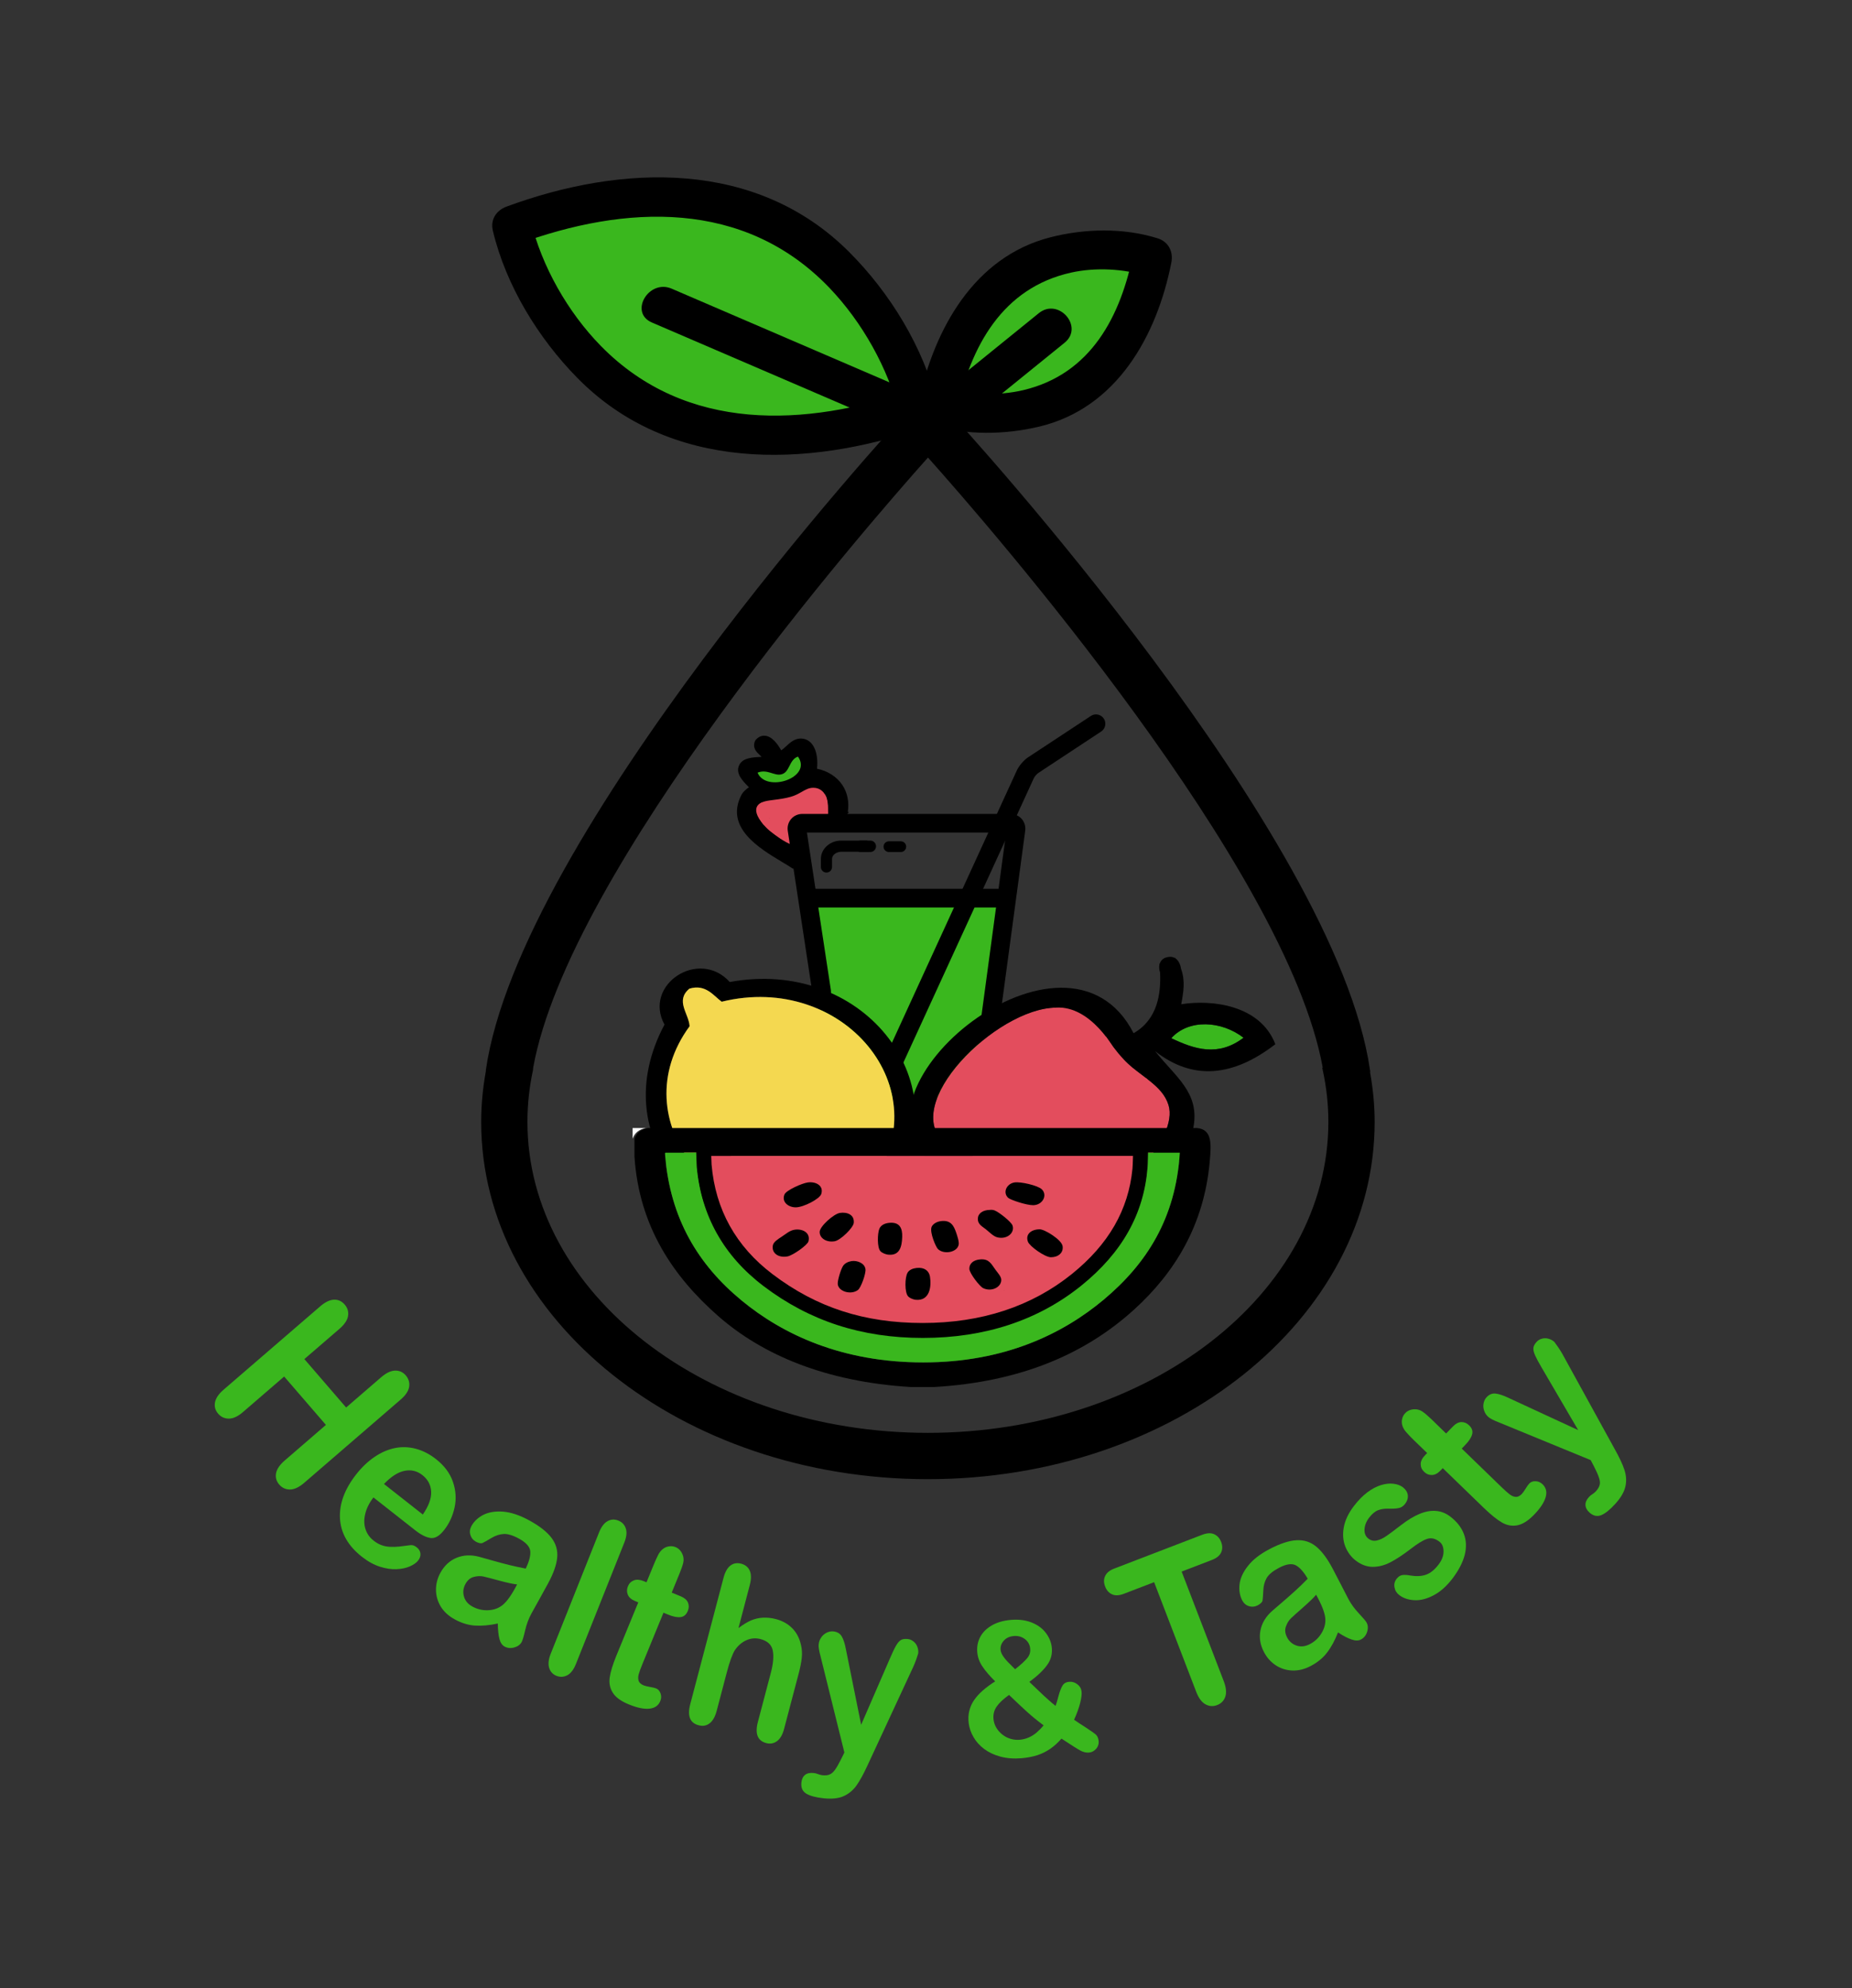 <svg version="1.1" 
			id="Layer_1" 
			xmlns="http://www.w3.org/2000/svg" 
			xmlns:xlink="http://www.w3.org/1999/xlink" 
			x="0px" 
			y="0px"
			width="172.118px" 
			height="184.746px" 
			viewBox="0 0 172.118 184.746" 
			enable-background="new 0 0 172.118 184.746"
			xml:space="preserve">
	<rect x="0" y="0" width="172.118" height="184.746" fill="#333333" stroke="none"/>
	<path fill="#3AB71E" d="M31.547,123.471l-3.261,2.809l3.882,4.5l3.255-2.811c0.464-0.399,0.898-0.608,1.294-0.618
									c0.395-0.011,0.728,0.137,0.995,0.445c0.267,0.315,0.372,0.669,0.311,1.063c-0.061,0.391-0.328,0.792-0.801,1.196
									l-8.956,7.728c-0.475,0.406-0.908,0.61-1.31,0.616c-0.403,0-0.735-0.149-1.003-0.458c-0.271-0.315-0.371-0.668-0.297-1.055
									c0.074-0.392,0.347-0.787,0.81-1.188l3.824-3.301l-3.881-4.496l-3.824,3.298c-0.468,0.406-0.906,0.61-1.308,0.613
									c-0.399,0.004-0.735-0.149-1.002-0.457c-0.271-0.313-0.368-0.666-0.293-1.055c0.075-0.39,0.341-0.788,0.81-1.186
									l8.958-7.727c0.464-0.401,0.893-0.61,1.287-0.627c0.39-0.016,0.723,0.137,0.998,0.455c0.272,0.315,0.373,0.668,0.311,1.063
									C32.283,122.663,32.016,123.064,31.547,123.471z"/>
							
	<path fill="#3AB71E" d="M38.597,142.194l-3.89-3.057c-0.39,0.502-0.643,1.015-0.766,1.532
									c-0.123,0.523-0.115,0.995,0.03,1.421c0.14,0.425,0.39,0.776,0.745,1.053c0.236,0.188,0.476,0.33,0.726,0.421
									c0.245,0.093,0.512,0.146,0.797,0.159c0.289,0.016,0.571,0.007,0.844-0.02c0.276-0.028,0.635-0.075,1.085-0.136
									c0.18-0.018,0.363,0.047,0.551,0.197c0.207,0.159,0.325,0.35,0.351,0.575c0.031,0.224-0.043,0.445-0.219,0.671
									c-0.157,0.198-0.412,0.377-0.761,0.532c-0.351,0.153-0.762,0.241-1.239,0.261c-0.477,0.022-0.993-0.055-1.549-0.233
									c-0.555-0.177-1.115-0.485-1.67-0.923c-1.278-1.006-1.957-2.19-2.036-3.551c-0.075-1.365,0.433-2.736,1.514-4.112
									c0.512-0.653,1.072-1.185,1.686-1.604c0.611-0.419,1.242-0.691,1.888-0.828c0.649-0.132,1.3-0.113,1.957,0.061
									c0.656,0.173,1.287,0.498,1.882,0.966c0.778,0.612,1.303,1.317,1.574,2.119c0.273,0.799,0.32,1.594,0.146,2.386
									c-0.176,0.793-0.499,1.488-0.968,2.081c-0.431,0.555-0.856,0.799-1.271,0.738C39.585,142.84,39.118,142.605,38.597,142.194z
									 M35.687,137.887l3.609,2.837c0.539-0.787,0.802-1.493,0.774-2.116c-0.026-0.626-0.297-1.141-0.818-1.551
									c-0.495-0.386-1.05-0.519-1.668-0.39C36.972,136.793,36.339,137.202,35.687,137.887z"/>
							
								<path fill="#3AB71E" d="M46.264,150.852c-0.787,0.169-1.496,0.231-2.123,0.191c-0.626-0.042-1.256-0.234-1.877-0.577
									c-0.57-0.308-1.002-0.705-1.3-1.186c-0.292-0.485-0.441-1.005-0.446-1.559c0-0.554,0.135-1.077,0.406-1.576
									c0.369-0.671,0.871-1.14,1.513-1.402c0.645-0.263,1.345-0.294,2.107-0.088c0.161,0.042,0.556,0.149,1.181,0.331
									c0.631,0.179,1.169,0.322,1.627,0.435c0.456,0.11,0.959,0.221,1.505,0.326c0.324-0.663,0.464-1.206,0.424-1.618
									c-0.042-0.419-0.393-0.805-1.049-1.164c-0.565-0.31-1.038-0.452-1.418-0.433s-0.766,0.146-1.16,0.382
									c-0.394,0.238-0.661,0.39-0.805,0.451c-0.145,0.065-0.354,0.027-0.633-0.123c-0.251-0.141-0.417-0.345-0.5-0.623
									c-0.087-0.273-0.053-0.549,0.096-0.826c0.236-0.431,0.604-0.777,1.099-1.035c0.503-0.252,1.115-0.357,1.846-0.302
									c0.727,0.059,1.527,0.324,2.403,0.799c0.98,0.533,1.675,1.078,2.096,1.637c0.419,0.56,0.595,1.177,0.525,1.855
									s-0.355,1.472-0.848,2.382c-0.316,0.579-0.583,1.065-0.806,1.464c-0.219,0.402-0.467,0.846-0.74,1.332
									c-0.252,0.463-0.447,0.98-0.582,1.558c-0.131,0.577-0.241,0.934-0.32,1.082c-0.136,0.251-0.367,0.421-0.696,0.511
									c-0.328,0.091-0.625,0.062-0.896-0.084c-0.229-0.126-0.39-0.368-0.482-0.723C46.321,151.912,46.273,151.437,46.264,150.852z
									 M48.058,147.221c-0.399-0.044-0.95-0.165-1.649-0.355c-0.705-0.191-1.191-0.319-1.467-0.38
									c-0.28-0.062-0.581-0.051-0.905,0.034c-0.328,0.08-0.587,0.304-0.783,0.661c-0.202,0.374-0.249,0.758-0.137,1.159
									c0.114,0.398,0.377,0.712,0.789,0.936c0.441,0.239,0.905,0.352,1.392,0.342c0.485-0.01,0.911-0.136,1.264-0.376
									c0.402-0.26,0.84-0.821,1.304-1.668L48.058,147.221z"/>
							
								<path fill="#3AB71E" d="M51.178,153.668l4.49-11.269c0.205-0.52,0.467-0.87,0.783-1.051
									c0.315-0.185,0.652-0.205,1.006-0.065c0.36,0.142,0.591,0.39,0.705,0.74c0.115,0.351,0.067,0.786-0.144,1.315l-4.49,11.265
									c-0.21,0.527-0.476,0.877-0.801,1.053c-0.329,0.174-0.666,0.192-1.015,0.054c-0.346-0.141-0.569-0.387-0.678-0.745
									C50.929,154.604,50.977,154.175,51.178,153.668z"/>
							
								<path fill="#3AB71E" d="M59.825,146.912l0.26,0.107l0.638-1.554c0.171-0.417,0.315-0.74,0.433-0.967
									c0.114-0.229,0.253-0.412,0.417-0.544c0.165-0.14,0.353-0.23,0.573-0.268c0.214-0.041,0.428-0.018,0.643,0.068
									c0.297,0.124,0.516,0.359,0.652,0.702c0.093,0.231,0.113,0.472,0.062,0.728c-0.057,0.252-0.175,0.599-0.355,1.035
									l-0.721,1.76l0.858,0.352c0.328,0.14,0.546,0.326,0.652,0.574c0.101,0.246,0.101,0.502-0.014,0.775
									c-0.143,0.348-0.368,0.538-0.674,0.575c-0.306,0.036-0.69-0.038-1.151-0.229l-0.437-0.179l-1.951,4.755
									c-0.166,0.404-0.286,0.722-0.346,0.95c-0.067,0.23-0.07,0.433-0.013,0.615c0.056,0.183,0.209,0.322,0.464,0.43
									c0.134,0.051,0.332,0.103,0.59,0.146c0.254,0.042,0.446,0.09,0.582,0.142c0.188,0.08,0.32,0.234,0.403,0.464
									c0.083,0.23,0.075,0.468-0.027,0.71c-0.17,0.416-0.507,0.654-1.011,0.705c-0.498,0.053-1.138-0.081-1.908-0.396
									c-0.735-0.299-1.233-0.662-1.498-1.094c-0.266-0.422-0.358-0.899-0.279-1.428c0.079-0.529,0.284-1.193,0.613-1.999
									l2.039-4.961l-0.311-0.13c-0.337-0.137-0.556-0.331-0.661-0.581c-0.106-0.25-0.1-0.51,0.008-0.779
									c0.114-0.276,0.298-0.457,0.558-0.555C59.165,146.742,59.472,146.769,59.825,146.912z"/>
							
								<path fill="#3AB71E" d="M69.686,147.261l-1.054,4.012c0.411-0.313,0.8-0.548,1.154-0.705c0.36-0.152,0.731-0.24,1.121-0.259
									c0.389-0.02,0.787,0.022,1.202,0.13c0.618,0.162,1.135,0.454,1.537,0.869c0.407,0.419,0.669,0.942,0.801,1.568
									c0.087,0.374,0.11,0.761,0.065,1.178c-0.048,0.417-0.138,0.884-0.275,1.405l-1.365,5.179
									c-0.141,0.545-0.363,0.921-0.657,1.142c-0.296,0.217-0.635,0.28-1,0.182c-0.806-0.212-1.068-0.87-0.78-1.963l1.204-4.567
									c0.228-0.864,0.286-1.562,0.175-2.088c-0.109-0.526-0.49-0.877-1.142-1.048c-0.438-0.113-0.867-0.081-1.288,0.101
									c-0.424,0.182-0.783,0.49-1.081,0.92c-0.237,0.369-0.49,1.067-0.761,2.095l-0.942,3.577
									c-0.145,0.532-0.358,0.912-0.652,1.136c-0.293,0.224-0.63,0.286-1.019,0.179c-0.805-0.208-1.068-0.867-0.78-1.96
									l3.09-11.728c0.144-0.549,0.358-0.931,0.642-1.149c0.285-0.217,0.618-0.276,1-0.176c0.388,0.105,0.656,0.321,0.801,0.657
									C69.825,146.281,69.825,146.72,69.686,147.261z"/>
							
								<path fill="#3AB71E" d="M78.176,163.437l0.298-0.601l-2.214-8.934c-0.141-0.515-0.202-0.889-0.175-1.11
									c0.021-0.239,0.101-0.453,0.233-0.646c0.13-0.192,0.3-0.339,0.506-0.442c0.208-0.103,0.417-0.141,0.622-0.122
									c0.364,0.04,0.621,0.194,0.784,0.467c0.157,0.273,0.284,0.654,0.376,1.147l1.426,7.063l2.675-6.162
									c0.216-0.5,0.397-0.89,0.554-1.167c0.163-0.282,0.32-0.463,0.473-0.549c0.154-0.088,0.364-0.115,0.627-0.089
									c0.19,0.016,0.366,0.094,0.533,0.223c0.162,0.127,0.286,0.292,0.359,0.496c0.08,0.202,0.103,0.404,0.083,0.615
									c-0.04,0.126-0.095,0.305-0.175,0.539c-0.083,0.23-0.175,0.467-0.281,0.701l-4.253,9.16
									c-0.373,0.809-0.713,1.431-1.033,1.882c-0.32,0.445-0.718,0.773-1.19,0.984c-0.469,0.211-1.087,0.276-1.843,0.199
									c-0.735-0.077-1.278-0.219-1.632-0.435c-0.351-0.213-0.499-0.559-0.451-1.025c0.034-0.319,0.145-0.555,0.337-0.713
									c0.192-0.154,0.464-0.216,0.805-0.176c0.136,0.011,0.267,0.045,0.394,0.097c0.154,0.059,0.289,0.093,0.408,0.108
									c0.288,0.029,0.521,0.005,0.695-0.075c0.175-0.076,0.342-0.228,0.499-0.449C77.773,164.202,77.962,163.873,78.176,163.437z"
									/>
							
								<path fill="#3AB71E" d="M90.837,153.643c-0.07-0.525,0.006-1.012,0.222-1.467c0.219-0.451,0.577-0.828,1.075-1.125
									c0.498-0.298,1.109-0.478,1.83-0.538c0.71-0.062,1.35,0.023,1.902,0.24c0.563,0.224,0.994,0.537,1.309,0.942
									c0.315,0.407,0.502,0.84,0.565,1.301c0.084,0.63-0.053,1.201-0.413,1.697c-0.356,0.503-0.916,1.033-1.662,1.581
									c0.329,0.31,0.631,0.598,0.916,0.874c0.279,0.271,0.551,0.526,0.815,0.756c0.256,0.236,0.494,0.435,0.705,0.6
									c0.065-0.165,0.157-0.469,0.274-0.917c0.121-0.453,0.251-0.778,0.38-0.98c0.127-0.206,0.338-0.32,0.621-0.343
									c0.265-0.022,0.512,0.053,0.74,0.224c0.231,0.169,0.365,0.394,0.399,0.666c0.033,0.244-0.01,0.604-0.124,1.068
									c-0.119,0.467-0.305,0.99-0.569,1.571c0.235,0.166,0.604,0.41,1.113,0.735c0.501,0.326,0.813,0.551,0.94,0.673
									c0.12,0.125,0.192,0.298,0.223,0.517c0.04,0.292-0.035,0.548-0.22,0.768c-0.185,0.212-0.411,0.335-0.669,0.354
									c-0.266,0.024-0.532-0.04-0.804-0.185c-0.277-0.149-0.858-0.52-1.755-1.11c-0.326,0.377-0.67,0.688-1.034,0.941
									c-0.364,0.252-0.765,0.453-1.197,0.597c-0.439,0.141-0.934,0.237-1.488,0.285c-0.711,0.06-1.363,0.007-1.948-0.148
									c-0.596-0.16-1.098-0.399-1.519-0.714c-0.421-0.32-0.75-0.682-0.982-1.092c-0.243-0.407-0.389-0.836-0.449-1.274
									c-0.056-0.422-0.039-0.812,0.052-1.175c0.088-0.363,0.236-0.701,0.447-1c0.209-0.306,0.477-0.602,0.8-0.886
									c0.331-0.286,0.708-0.572,1.156-0.853c-0.5-0.494-0.88-0.938-1.149-1.334C91.059,154.499,90.893,154.078,90.837,153.643z
									 M94.339,155.099c0.529-0.412,0.903-0.761,1.126-1.031c0.229-0.271,0.318-0.582,0.27-0.938
									c-0.043-0.348-0.211-0.63-0.5-0.844c-0.292-0.214-0.631-0.308-1.019-0.273c-0.393,0.033-0.705,0.179-0.938,0.443
									c-0.23,0.265-0.327,0.56-0.282,0.885c0.023,0.168,0.101,0.348,0.221,0.532c0.122,0.185,0.275,0.37,0.447,0.549
									C93.834,154.6,94.063,154.827,94.339,155.099z M93.778,157.486c-0.536,0.379-0.925,0.748-1.166,1.101
									c-0.24,0.358-0.332,0.763-0.271,1.218c0.037,0.265,0.119,0.502,0.255,0.73c0.135,0.229,0.317,0.437,0.545,0.622
									c0.23,0.185,0.482,0.32,0.77,0.404c0.273,0.084,0.562,0.114,0.853,0.092c0.293-0.026,0.569-0.096,0.83-0.207
									c0.259-0.114,0.499-0.261,0.722-0.445c0.223-0.19,0.449-0.417,0.674-0.687c-0.563-0.42-1.081-0.838-1.542-1.259
									C94.985,158.639,94.43,158.113,93.778,157.486z"/>
						
								<path fill="#3AB71E" d="M112.623,144.947l-2.806,1.078l3.914,10.183c0.223,0.587,0.27,1.067,0.144,1.441
									c-0.127,0.376-0.377,0.632-0.753,0.779c-0.38,0.148-0.747,0.122-1.094-0.072c-0.351-0.195-0.634-0.581-0.859-1.165
									l-3.909-10.181l-2.806,1.076c-0.437,0.169-0.806,0.189-1.099,0.055c-0.298-0.133-0.512-0.371-0.646-0.724
									c-0.142-0.363-0.142-0.691,0.004-0.988c0.14-0.295,0.419-0.525,0.844-0.684l8.166-3.138
									c0.445-0.169,0.818-0.192,1.115-0.055c0.3,0.132,0.519,0.376,0.652,0.727c0.136,0.351,0.132,0.675-0.003,0.974
									C113.345,144.548,113.062,144.781,112.623,144.947z"/>
							
								<path fill="#3AB71E" d="M124.35,151.678c-0.295,0.749-0.635,1.375-1.02,1.874c-0.377,0.498-0.887,0.916-1.518,1.246
									c-0.573,0.302-1.141,0.441-1.709,0.42c-0.565-0.021-1.084-0.188-1.542-0.488c-0.46-0.306-0.821-0.708-1.084-1.213
									c-0.36-0.674-0.471-1.355-0.334-2.037c0.135-0.68,0.503-1.283,1.094-1.804c0.124-0.109,0.434-0.379,0.929-0.799
									c0.494-0.425,0.913-0.798,1.264-1.117c0.345-0.317,0.714-0.671,1.104-1.071c-0.372-0.64-0.744-1.054-1.111-1.25
									c-0.373-0.191-0.89-0.114-1.549,0.233c-0.571,0.3-0.951,0.611-1.147,0.938c-0.194,0.329-0.304,0.721-0.32,1.179
									c-0.02,0.457-0.049,0.762-0.07,0.921c-0.026,0.153-0.179,0.309-0.46,0.456c-0.25,0.13-0.513,0.157-0.792,0.077
									c-0.279-0.084-0.49-0.263-0.637-0.539c-0.225-0.438-0.313-0.935-0.248-1.494c0.062-0.555,0.32-1.123,0.771-1.698
									c0.446-0.579,1.11-1.099,1.99-1.563c0.987-0.52,1.831-0.798,2.526-0.837c0.696-0.04,1.314,0.157,1.837,0.59
									c0.525,0.432,1.03,1.11,1.516,2.025c0.301,0.581,0.559,1.075,0.77,1.48c0.211,0.409,0.446,0.86,0.701,1.36
									c0.247,0.464,0.569,0.912,0.976,1.34c0.407,0.432,0.648,0.721,0.722,0.863c0.134,0.255,0.149,0.543,0.042,0.868
									c-0.106,0.321-0.294,0.551-0.57,0.697c-0.229,0.124-0.518,0.124-0.867,0C125.26,152.222,124.84,151.998,124.35,151.678z
									 M122.317,148.177c-0.26,0.305-0.663,0.695-1.209,1.175c-0.546,0.478-0.921,0.815-1.128,1.01
									c-0.206,0.198-0.363,0.456-0.473,0.772c-0.114,0.315-0.075,0.655,0.118,1.02c0.197,0.375,0.495,0.624,0.888,0.753
									c0.396,0.126,0.802,0.077,1.217-0.14c0.445-0.23,0.795-0.554,1.055-0.968c0.261-0.408,0.394-0.831,0.391-1.261
									c0.002-0.481-0.222-1.152-0.67-2.007L122.317,148.177z"/>
							
								<path fill="#3AB71E" d="M134.774,140.907c0.615,0.467,1.033,1.002,1.266,1.603c0.236,0.604,0.26,1.256,0.088,1.956
									c-0.179,0.701-0.554,1.426-1.125,2.186c-0.554,0.724-1.145,1.255-1.782,1.584c-0.64,0.334-1.234,0.48-1.787,0.447
									c-0.555-0.032-1.017-0.188-1.387-0.471c-0.245-0.187-0.394-0.421-0.444-0.713c-0.059-0.289,0.006-0.554,0.185-0.795
									c0.168-0.21,0.347-0.332,0.548-0.358c0.199-0.027,0.444-0.012,0.728,0.043c0.551,0.092,1.038,0.071,1.447-0.069
									c0.417-0.14,0.815-0.461,1.191-0.957c0.305-0.403,0.459-0.809,0.455-1.214c0-0.413-0.131-0.714-0.385-0.905
									c-0.395-0.303-0.781-0.381-1.163-0.25c-0.382,0.132-0.89,0.447-1.519,0.936c-0.718,0.55-1.347,0.962-1.886,1.239
									c-0.539,0.277-1.081,0.416-1.62,0.416c-0.542,0.001-1.064-0.188-1.569-0.569c-0.443-0.337-0.772-0.779-0.989-1.321
									c-0.212-0.542-0.255-1.136-0.14-1.785c0.123-0.652,0.431-1.312,0.938-1.972c0.399-0.524,0.815-0.946,1.246-1.274
									c0.435-0.325,0.863-0.549,1.276-0.675c0.409-0.125,0.79-0.169,1.149-0.126c0.357,0.042,0.649,0.15,0.886,0.328
									c0.253,0.195,0.406,0.432,0.452,0.708c0.042,0.281-0.043,0.565-0.26,0.847c-0.157,0.208-0.355,0.334-0.596,0.38
									c-0.239,0.049-0.565,0.065-0.965,0.052c-0.334-0.009-0.644,0.037-0.934,0.143c-0.286,0.109-0.565,0.341-0.836,0.695
									c-0.276,0.364-0.416,0.734-0.43,1.104c-0.013,0.37,0.111,0.653,0.368,0.847c0.234,0.179,0.49,0.235,0.777,0.17
									c0.282-0.063,0.591-0.207,0.916-0.434c0.326-0.227,0.758-0.548,1.297-0.968c0.645-0.499,1.234-0.855,1.769-1.075
									c0.533-0.219,1.037-0.31,1.511-0.271C133.921,140.423,134.362,140.598,134.774,140.907z"/>
							
								<path fill="#3AB71E" d="M132.442,135.21l0.193-0.199l-1.209-1.169c-0.32-0.315-0.568-0.567-0.731-0.762
									c-0.173-0.191-0.286-0.39-0.354-0.588c-0.069-0.204-0.083-0.416-0.036-0.631c0.042-0.216,0.142-0.406,0.303-0.571
									c0.227-0.229,0.523-0.346,0.895-0.347c0.244,0,0.483,0.069,0.695,0.216c0.214,0.146,0.49,0.381,0.833,0.707l1.364,1.329
									l0.648-0.666c0.25-0.257,0.507-0.39,0.771-0.397c0.27-0.002,0.506,0.097,0.717,0.3c0.272,0.262,0.367,0.544,0.283,0.839
									c-0.078,0.299-0.292,0.626-0.638,0.984l-0.327,0.34l3.693,3.578c0.313,0.304,0.564,0.528,0.753,0.67
									c0.186,0.147,0.376,0.224,0.563,0.24c0.188,0.017,0.381-0.074,0.571-0.269c0.097-0.107,0.221-0.273,0.356-0.494
									c0.134-0.224,0.25-0.383,0.351-0.486c0.14-0.147,0.333-0.218,0.578-0.205c0.24,0.005,0.459,0.103,0.652,0.288
									c0.321,0.314,0.423,0.713,0.28,1.199c-0.14,0.486-0.499,1.029-1.076,1.626c-0.551,0.568-1.078,0.896-1.573,0.986
									c-0.493,0.088-0.971-0.001-1.431-0.273c-0.457-0.269-1.001-0.707-1.626-1.308l-3.856-3.734l-0.227,0.237
									c-0.254,0.265-0.52,0.398-0.79,0.4c-0.271,0.004-0.509-0.092-0.72-0.299c-0.211-0.204-0.315-0.442-0.312-0.717
									C132.038,135.76,132.175,135.485,132.442,135.21z"/>
							
								<path fill="#3AB71E" d="M148.142,136.257l-0.311-0.59l-8.518-3.499c-0.499-0.192-0.832-0.364-0.998-0.513
									c-0.18-0.162-0.305-0.351-0.381-0.571c-0.08-0.221-0.1-0.442-0.06-0.67c0.042-0.228,0.131-0.417,0.271-0.575
									c0.245-0.27,0.526-0.388,0.836-0.354c0.315,0.034,0.698,0.158,1.153,0.371l6.538,3.026l-3.39-5.797
									c-0.275-0.467-0.48-0.847-0.612-1.14c-0.13-0.292-0.183-0.527-0.161-0.706c0.021-0.175,0.118-0.361,0.296-0.556
									c0.129-0.145,0.294-0.244,0.5-0.299c0.197-0.053,0.402-0.052,0.609,0.005c0.206,0.059,0.389,0.155,0.543,0.298
									c0.081,0.106,0.19,0.26,0.331,0.46c0.14,0.201,0.277,0.416,0.403,0.637l4.869,8.851c0.435,0.772,0.738,1.421,0.909,1.943
									c0.169,0.522,0.205,1.036,0.089,1.539c-0.109,0.505-0.419,1.036-0.926,1.6c-0.5,0.552-0.935,0.906-1.318,1.064
									c-0.38,0.151-0.743,0.076-1.095-0.243c-0.236-0.214-0.361-0.446-0.37-0.695c-0.014-0.248,0.094-0.5,0.328-0.752
									c0.091-0.103,0.199-0.188,0.315-0.257c0.136-0.092,0.245-0.181,0.324-0.268c0.192-0.215,0.311-0.416,0.353-0.608
									c0.048-0.187,0.019-0.408-0.07-0.666C148.518,137.037,148.366,136.692,148.142,136.257z"/>
							
								<polyline fill-rule="evenodd" clip-rule="evenodd" fill="#3AB71E" points="75.173,82.829 75.506,92.288 80.496,102.094 
									90.158,102.094 93.448,83.452 								"/>
							
								<path fill-rule="evenodd" clip-rule="evenodd" fill="#E34D5D" d="M67.813,110.269c0.196,2.06,2.227,5.041,3.431,6.578
									c0.862,1.103,1.58,0.759,2.696,1.634c2.005,1.571,4.153,2.086,6.582,2.768c2.898,0.813,5.012,0.267,7.851-0.351
									c2.701-0.587,5.396-0.762,7.851-2.051c1.355-0.716,3.795-1.288,4.67-2.647c1.348-2.099-0.39-3.922-2.302-4.735
									c-5.649-2.402-11.698-2.582-17.714-2.582c-1.982,0-3.957,0-5.939,0c-1.234,0-3.304-0.336-4.351,0.117"/>
							
									<path fill="#3AB71E" d="M85.356,37.993c0,0-6.979-28.74-37.797-17.041C47.559,20.953,54.132,49.086,85.356,37.993z"/>
								
										<path d="M87.109,37.51c-1.293-5.245-4.396-10.293-8.181-14.084c-8.617-8.633-21.111-8.188-31.851-4.229
											c-0.958,0.352-1.519,1.21-1.273,2.239c1.212,5.086,4.214,9.976,7.842,13.668c8.617,8.773,21.313,8.395,32.192,4.644
											c2.206-0.761,1.26-4.279-0.965-3.511c-10.029,3.454-21.108,3.974-29.017-4.077c-3.063-3.121-5.522-7.412-6.543-11.693
											c-0.424,0.748-0.844,1.494-1.268,2.24c10.087-3.719,21.129-4.214,29.04,4.041c3.028,3.16,5.457,7.453,6.514,11.728
											C84.162,40.756,87.673,39.791,87.109,37.51z"/>
									
									<path fill="#3AB71E" d="M87.144,37.741c0,0,16.538,5.167,19.96-13.84C107.104,23.901,90.996,18.709,87.144,37.741z"/>
								
										<path d="M86.657,39.494c3.164,0.967,6.725,0.905,9.917,0.148c7.231-1.719,10.95-8.459,12.289-15.258
											c0.194-1.002-0.271-1.926-1.274-2.24c-3.181-1-6.809-0.912-10.01-0.085c-7.079,1.832-10.733,8.529-12.191,15.196
											c-0.502,2.288,3.007,3.261,3.512,0.968c1.321-6.034,4.242-11.475,10.65-12.896c2.252-0.497,4.867-0.367,7.073,0.329
											c-0.425-0.748-0.85-1.494-1.272-2.241c-1.175,5.969-3.954,11.34-10.242,12.833c-2.372,0.562-5.142,0.449-7.483-0.266
											C85.375,35.298,84.417,38.813,86.657,39.494z"/>
									
									<path d="M84.741,36.423c-7.44-3.2-14.879-6.401-22.32-9.602c-2.132-0.917-3.986,2.219-1.837,3.144
										c7.44,3.2,14.88,6.401,22.319,9.6C85.039,40.484,86.889,37.348,84.741,36.423L84.741,36.423z"/>
								
									<path d="M96.547,29.096c-3.412,2.767-6.826,5.534-10.246,8.299c-1.823,1.482,0.57,4.228,2.391,2.751
										c3.414-2.768,6.832-5.532,10.246-8.299C100.766,30.366,98.373,27.622,96.547,29.096L96.547,29.096z"/>
								
										<path fill-rule="evenodd" clip-rule="evenodd" fill="#FFFFFF" d="M70.404,71.792c0.896-0.361,1.54,0.316,2.196,0.163
											c0.831-0.191,0.696-1.349,1.558-1.654C75.545,72.262,71.188,73.699,70.404,71.792z"/>
									
										<path fill-rule="evenodd" clip-rule="evenodd" fill="#E34D5D" d="M77.091,75.852c-1.191,0.111-2.907-0.252-3.664,0.248
											c0.022,0.999,0.154,1.903,0.363,2.733c-0.961-0.284-3.265-1.502-3.575-2.899c-0.516-2.316,1.212-1.666,3.212-2.236
											c0.929-0.266,1.375-0.948,2.381-0.829C77.031,73.012,77.615,74.508,77.091,75.852z M74.985,74.939
											c0.705,0.526,1.515-0.418,0.822-0.911C75.007,73.848,74.705,74.397,74.985,74.939z M71.317,75.934
											c0.222,0.181,0.696,0.218,1.008,0.084C73.139,74.944,70.776,74.665,71.317,75.934z"/>
									
										<path fill-rule="evenodd" clip-rule="evenodd" fill="#E34D5D" d="M75.808,74.028c0.692,0.493-0.118,1.437-0.822,0.911
											C74.705,74.397,75.007,73.848,75.808,74.028z"/>
									
										<path fill-rule="evenodd" clip-rule="evenodd" fill="#E34D5D" d="M72.325,76.018c-0.312,0.134-0.786,0.097-1.008-0.084
											C70.776,74.665,73.139,74.944,72.325,76.018z"/>
									
										<path fill-rule="evenodd" clip-rule="evenodd" d="M74.876,78.964c-0.07-0.096-0.127-0.205-0.155-0.327
											c-0.085-0.438-0.094-0.84,0.054-1.215c-0.023-0.167-0.048-0.33-0.066-0.495h0.385c0.267-0.277,0.706-0.418,1.082-0.403
											c0.376,0.019,0.744,0.106,1.107,0.211c0.136,0.038,0.275,0.079,0.417,0.113c0.013,0.002,0.03,0.005,0.046,0.009
											c0.022,0,0.041,0,0.063,0c0.08-0.004,0.153,0.005,0.227,0.021c0.167-0.386,0.359-0.758,0.6-1.103
											c-0.087-0.004-0.174-0.004-0.262-0.006c0.539-2.12-0.751-3.786-2.841-4.062c0.238-1.188-0.034-2.643-1.006-2.734
											c-0.914-0.087-1.375,1.089-2.109,1.162c-0.288-0.628-1.151-2.01-1.927-1.162c-0.327,0.77,0.785,0.95,0.827,1.657
											c-1.011,0.085-1.991,0.026-2.293,0.58c-0.38,0.703,0.644,1.441,1.103,1.99c-0.398,0.302-0.734,0.477-0.918,0.829
											c-1.694,3.296,2.972,5.199,4.766,6.463c0.01,0.052,0.013,0.103,0.022,0.153c0.293-0.053,0.603-0.083,0.924-0.099
											c-0.044-0.401-0.083-0.802-0.119-1.205C74.793,79.209,74.824,79.084,74.876,78.964z M72.601,71.954
											c0.831-0.191,0.696-1.349,1.558-1.654c1.387,1.962-2.971,3.399-3.754,1.492C71.3,71.43,71.944,72.108,72.601,71.954z
											 M73.427,76.1c0.022,0.999,0.154,1.903,0.363,2.733c-0.961-0.284-3.265-1.502-3.575-2.899
											c-0.516-2.316,1.212-1.666,3.212-2.236c0.929-0.266,1.375-0.948,2.381-0.829c1.223,0.144,1.808,1.639,1.283,2.983
											C75.899,75.963,74.184,75.6,73.427,76.1z"/>
									
										<path d="M78.04,75.684l-0.109,0.413l0.429,0.018c0.022,0.001,0.04,0.001,0.062,0.001c0.14-0.234,0.296-0.461,0.473-0.674
											c-0.036-0.002-0.066-0.003-0.102-0.003c0.141-0.925-0.039-1.805-0.52-2.517c-0.522-0.765-1.344-1.287-2.347-1.498
											c0.087-0.731,0.014-1.652-0.434-2.251c-0.24-0.322-0.563-0.509-0.931-0.543c-0.667-0.07-1.108,0.346-1.496,0.704
											c-0.163,0.152-0.321,0.296-0.468,0.38c-0.281-0.509-0.851-1.356-1.581-1.356c-0.29,0-0.547,0.13-0.778,0.382l-0.062,0.098
											c-0.285,0.653,0.153,1.058,0.441,1.325c0.062,0.058,0.119,0.107,0.162,0.156l-0.017,0.002
											c-0.875,0.049-1.703,0.099-2.039,0.724c-0.425,0.777,0.284,1.498,0.8,2.022c0.027,0.027,0.052,0.054,0.083,0.081
											c-0.28,0.198-0.537,0.397-0.705,0.721c-1.553,3.018,1.646,4.938,3.76,6.208c0.366,0.217,0.713,0.426,0.994,0.615
											c0.004,0.01,0.004,0.018,0.004,0.026c0.219-0.053,0.447-0.096,0.683-0.125c-0.01-0.051-0.018-0.104-0.027-0.157
											l-0.017-0.143l-0.123-0.085c-0.318-0.225-0.727-0.47-1.154-0.727c-2.009-1.206-4.757-2.856-3.501-5.294
											c0.101-0.196,0.285-0.328,0.543-0.51c0.087-0.063,0.179-0.13,0.275-0.202l0.285-0.221l-0.232-0.277
											c-0.105-0.123-0.235-0.257-0.371-0.397c-0.491-0.498-0.853-0.901-0.688-1.202c0.153-0.287,0.796-0.325,1.47-0.364
											c0.18-0.011,0.363-0.022,0.546-0.038l0.338-0.028l-0.022-0.339c-0.03-0.449-0.333-0.729-0.572-0.955
											c-0.287-0.261-0.347-0.349-0.298-0.49c0.118-0.113,0.195-0.113,0.223-0.113c0.324,0,0.805,0.627,1.085,1.229l0.105,0.222
											l0.244-0.023c0.442-0.043,0.766-0.344,1.086-0.636c0.293-0.268,0.57-0.526,0.95-0.526c0.005,0,0.005,0,0.005,0
											c0.179,0.019,0.323,0.106,0.446,0.271c0.31,0.412,0.412,1.256,0.254,2.053l-0.07,0.362l0.367,0.048
											c0.958,0.127,1.742,0.575,2.211,1.258C78.145,73.973,78.263,74.792,78.04,75.684z"/>
									
										<path d="M74.609,71.724c0.271-0.518,0.21-1.094-0.167-1.624l-0.153-0.215l-0.245,0.088
											c-0.559,0.198-0.795,0.66-0.979,1.033c-0.182,0.351-0.294,0.555-0.544,0.613c-0.179,0.041-0.415-0.027-0.674-0.107
											c-0.442-0.139-1.032-0.262-1.575-0.043l-0.324,0.13l0.131,0.325c0.294,0.707,0.998,1.113,1.944,1.113
											C72.973,73.036,74.163,72.586,74.609,71.724z M72.023,72.343c-0.28,0-0.724-0.049-1.034-0.313
											c0.22,0.009,0.433,0.074,0.652,0.143c0.225,0.068,0.447,0.14,0.688,0.15C72.228,72.334,72.124,72.343,72.023,72.343z
											 M73.997,71.404c-0.163,0.309-0.526,0.577-0.968,0.747c0.333-0.204,0.509-0.544,0.653-0.833
											c0.105-0.211,0.206-0.404,0.346-0.542C74.112,70.996,74.097,71.204,73.997,71.404z"/>
									
										<path d="M74.872,78.962c-0.07-0.097-0.123-0.203-0.15-0.325c-0.122-0.61-0.103-1.15,0.303-1.649
											c0.167-0.205,0.43-0.337,0.701-0.407h-1.411l0.049,0.389c0.136,1.106,0.292,2.335,0.473,3.581
											c0.026-0.002,0.057-0.002,0.083-0.006c-0.044-0.4-0.083-0.8-0.119-1.203C74.793,79.208,74.824,79.082,74.872,78.962z"/>
									
										<path d="M75.681,76.196c0.504,0.021,1.007,0.042,1.441,0l0.212-0.019l0.08-0.202c0.33-0.848,0.276-1.808-0.144-2.508
											c-0.325-0.539-0.832-0.874-1.422-0.945c-0.735-0.085-1.221,0.189-1.685,0.457c-0.268,0.152-0.517,0.295-0.832,0.385
											c-0.512,0.146-1.011,0.209-1.457,0.266c-0.796,0.102-1.487,0.189-1.855,0.713c-0.267,0.377-0.311,0.907-0.141,1.668
											c0.368,1.65,2.928,2.891,3.816,3.157l0.583,0.173l-0.148-0.593c-0.202-0.792-0.313-1.593-0.347-2.443
											c0.301-0.118,0.744-0.131,1.072-0.131C75.122,76.174,75.402,76.185,75.681,76.196z M73.235,75.812l-0.163,0.105
											l0.006,0.192c0.021,0.753,0.096,1.47,0.235,2.174c-1.077-0.476-2.542-1.457-2.758-2.426
											c-0.122-0.542-0.109-0.918,0.031-1.118c0.193-0.273,0.713-0.339,1.375-0.423c0.467-0.06,0.998-0.127,1.558-0.288
											c0.393-0.112,0.709-0.291,0.989-0.45c0.371-0.211,0.664-0.38,1.072-0.38c0.056,0,0.123,0.006,0.188,0.011
											c0.476,0.058,0.756,0.367,0.906,0.615c0.279,0.464,0.337,1.098,0.161,1.695c-0.353,0.015-0.739-0.002-1.127-0.02
											c-0.29-0.012-0.579-0.021-0.854-0.021C74.332,75.48,73.678,75.517,73.235,75.812z"/>
									
										<path fill-rule="evenodd" clip-rule="evenodd" fill="#3AB71E" d="M72.601,71.954c0.831-0.191,0.696-1.349,1.558-1.654
											c1.387,1.962-2.971,3.399-3.754,1.492C71.3,71.43,71.944,72.108,72.601,71.954z"/>
									
										<path fill-rule="evenodd" clip-rule="evenodd" d="M61.755,95.203c-2.017-3.707,3.204-7.132,6.066-3.957
											c12.148-2.258,21.313,8.923,15.465,18.931c2,3.632-2.908,7.058-6.1,4.142C64.959,115.941,56.124,105.728,61.755,95.203z
											 M64.089,95.352c-6.384,8.686,2.42,19.733,13.684,16.922c0.92,0.541,1.986,1.891,3.445,1.084
											c1.059-1.316-0.319-2.147-0.26-3.331c6.457-8.801-2.572-19.723-13.889-16.952c-0.758-0.56-1.479-1.668-2.998-1.213
											C62.727,92.981,64.014,94.171,64.089,95.352z"/>
									
											<path fill-rule="evenodd" clip-rule="evenodd" fill="#F4D850" d="M64.071,91.863c1.518-0.455,2.24,0.654,2.998,1.213
												c11.317-2.771,20.346,8.151,13.889,16.952c-0.059,1.184,1.318,2.015,0.26,3.331c-1.458,0.806-2.524-0.544-3.445-1.084
												c-11.264,2.811-20.068-8.236-13.684-16.922C64.014,94.171,62.727,92.981,64.071,91.863z M76.204,111.463
												c0.227-0.816-0.427-1.058-0.321-1.792c-3.753,0.952-7.305-1.385-9.059-3.264c-0.656,0.185-0.966,0.789-1.493,1.138
												C67.266,109.819,71.69,112.452,76.204,111.463z"/>
										
										<path fill-rule="evenodd" clip-rule="evenodd" d="M65.331,107.546c0.526-0.35,0.837-0.953,1.493-1.138
											c1.754,1.879,5.306,4.216,9.059,3.264c-0.105,0.734,0.548,0.975,0.321,1.792C71.69,112.452,67.266,109.819,65.331,107.546
											z"/>
									
										<path fill-rule="evenodd" clip-rule="evenodd" fill="#3AB71E" d="M115.569,96.423c-2.37,1.795-4.551,1.068-6.715,0.042
											C110.513,94.636,113.555,94.865,115.569,96.423z"/>
									
										<path fill-rule="evenodd" clip-rule="evenodd" fill="#E34D5D" d="M108.596,102.673c-0.578-1.869-2.604-2.627-4.289-4.324
											c-1.343-1.354-2.298-2.832-2.946-3.314c-0.67-0.491-1.793-1.296-2.731-1.386c-5.302-0.523-14.709,8.405-11.098,12.294
											c0.888,0.961,2.551,1.068,3.738,2.071c1.571,1.328,1.752,3.69,3.023,4.75c0.723,0.603,1.624,0.854,2.624,0.838
											c0.642-0.242,1.369-0.383,2.183-0.395C103.955,111.641,109.563,105.806,108.596,102.673z"/>
									
									<path d="M118.525,97.025c-1.396-3.642-5.897-4.174-8.748-3.714c0.206-1.095,0.4-2.189-0.023-3.312v-0.007
										c0,0-0.071-0.656-0.515-0.948c-0.015-0.02-0.021-0.041-0.038-0.063c-0.012,0.011-0.019,0.015-0.028,0.024
										c-0.206-0.11-0.48-0.145-0.849-0.024c0,0-0.397,0.105-0.537,0.548c-0.014,0.01-0.028,0.017-0.042,0.03
										c0.006,0.021,0.006,0.046,0.008,0.069c-0.038,0.188-0.036,0.425,0.059,0.735l0,0c0.094,1.975-0.24,4.377-2.461,5.637
										c-6.239-12.186-27.382,5.197-18.849,11.974c1.11,0.881,3.181,1.021,4.097,2.083c0.396,3.023,1.957,4.596,4.051,5.145
										c0.574-0.695,1.333-1.252,2.266-1.602c-1,0.016-1.9-0.235-2.624-0.838c-1.271-1.06-1.452-3.422-3.023-4.75
										c-1.187-1.003-2.85-1.11-3.738-2.071c-3.611-3.889,5.796-12.817,11.098-12.294c0.938,0.089,2.061,0.895,2.731,1.386
										c0.648,0.482,1.603,1.96,2.946,3.314c1.685,1.696,3.71,2.455,4.289,4.324c0.967,3.132-4.642,8.968-9.497,10.535
										c0.036,0,0.06-0.003,0.092-0.003c1.202,0,2.218,0.283,3.065,0.76c4.187-1.983,8.039-5.677,8.667-9.28
										c0.567-3.186-1.695-4.636-3.564-7.009C110.871,100.429,114.607,100.044,118.525,97.025z M115.569,96.423
										c-2.37,1.795-4.551,1.068-6.715,0.042C110.513,94.636,113.555,94.865,115.569,96.423z"/>
								
									<path fill="#E34D5D" d="M103.671,97.673c0,0-2.227-4.271-5.548-4.046l1.245,4.046l4.303,2.36"/>
								
									<path fill="#E34D5D" d="M102.805,96.345c0,0,1.695,2.72,3.838,3.928c0,0-1.267,1.032-1.44,1.089
										c-0.175,0.057-5.569-3.542-5.569-3.542v-2.079"/>
								
								<path d="M83.151,99.276c-0.118,0-0.242-0.025-0.359-0.078c-0.434-0.203-0.625-0.715-0.429-1.152l12.135-26.454
									c0.203-0.442,0.646-0.956,1.046-1.225l5.839-3.845c0.397-0.263,0.938-0.152,1.201,0.249
									c0.261,0.399,0.152,0.937-0.248,1.201L96.5,71.818c-0.136,0.089-0.359,0.348-0.424,0.496L83.939,98.77
									C83.796,99.088,83.484,99.276,83.151,99.276z"/>
							
								<path d="M75.708,75.501c0,0-2.692-0.384-2.63,0.608l0.711,0.773l1.148-0.395"/>
							
								<polyline fill="#E34D5D" points="72.088,74.544 71.235,74.784 71.249,75.715 72.333,77.183 72.557,76.488 72.836,75.43 
									74.43,75.092 76.25,75.092 75.717,73.628 74.938,73.628 								"/>
							
								<path fill="#E34D5D" d="M70.85,74.544c0,0-1.388,0.379,0.153,2.129l0.474-0.65"/>
							
									<path d="M93.313,84.319H75.327c-0.477,0-0.866-0.388-0.866-0.867c0-0.48,0.39-0.868,0.866-0.868h17.986
										c0.483,0,0.866,0.387,0.866,0.868C94.18,83.931,93.796,84.319,93.313,84.319z"/>
								
								<path fill="#E34D5D" d="M74.714,77.64c-0.228-0.612,0.079-1.446,0.928-1.446c0.179,0,0.329,0.038,0.459,0.1
									c0.249-0.163,0.529-0.299,0.841-0.389c0.101-1.021-0.179-1.913-0.179-1.913l-1.436,0.545l-4.092,2.345
									c1.899,1.766,2.99,1.846,3.439,1.765c0.005-0.052,0.023-0.106,0.03-0.157C74.657,78.19,74.653,77.908,74.714,77.64z"/>
							
								<path fill-rule="evenodd" clip-rule="evenodd" fill="#E34D5D" d="M69.66,110.559c-0.171,5.72,10.751,7.281,14.735,7.456
									c4.682,0.172,11.794-0.695,15.434-3.642c5.896-4.855-5.546-4.509-9.018-4.509c-6.241,0-12.306-0.172-18.552-0.172"/>
							
								<path fill-rule="evenodd" clip-rule="evenodd" fill="#FFFFFF" d="M60.023,104.813c-0.67,0.124-1.045,0.481-1.233,0.994
									c0-0.333,0-0.663,0-0.994C59.2,104.813,59.611,104.813,60.023,104.813z"/>
							
								<path fill-rule="evenodd" clip-rule="evenodd" d="M60.198,104.813c17.02,0,34.038,0,51.057,0
									c1.428,0.13,1.305,1.549,1.18,3.024c-0.51,6.026-3.313,10.458-7.018,13.827c-4.462,4.06-10.439,6.745-18.646,7.215
									c-0.695,0-1.391,0-2.09,0c-7.936-0.477-13.831-2.992-17.949-6.609c-4.118-3.619-7.347-8.286-7.767-14.82
									c0-0.547,0-1.094,0-1.642C59.148,105.296,59.528,104.938,60.198,104.813z M61.804,107.236
									c0.463,6.027,3.125,10.309,7.124,13.606c3.852,3.175,9.362,5.747,16.876,5.747c7.558,0,12.966-2.647,16.773-5.832
									c3.98-3.333,6.687-7.545,7.073-13.656c-1.001,0-1.999,0-3.002,0c0.045,5.466-2.538,9.267-6.053,12.098
									c-3.417,2.756-8.297,4.969-14.896,4.969c-6.591,0-11.479-2.216-14.894-4.969c-3.518-2.837-6.073-6.645-6.056-12.098
									c-0.962,0-1.925,0-2.893,0C61.795,107.112,61.8,107.171,61.804,107.236z M65.393,107.534c0.228,5.064,2.525,8.777,6,11.41
									c3.448,2.606,7.904,4.664,14.364,4.664c6.366,0,11.031-2.071,14.3-4.709c3.386-2.728,5.861-6.317,5.949-11.492
									c-13.5,0-27.002,0-40.505,0C65.432,107.424,65.393,107.461,65.393,107.534z"/>
							
								<path fill-rule="evenodd" clip-rule="evenodd" fill="#3AB71E" d="M61.856,107.102c0.968,0,1.931,0,2.893,0
									c-0.017,5.453,2.539,9.261,6.056,12.098c3.415,2.752,8.302,4.969,14.894,4.969c6.599,0,11.479-2.213,14.896-4.969
									c3.516-2.832,6.099-6.632,6.053-12.098c1.003,0,2.001,0,3.002,0c-0.386,6.111-3.093,10.323-7.073,13.656
									c-3.807,3.185-9.215,5.832-16.773,5.832c-7.514,0-13.024-2.572-16.876-5.747c-3.999-3.297-6.661-7.579-7.124-13.606
									C61.8,107.171,61.795,107.112,61.856,107.102z"/>
							
								<path fill-rule="evenodd" clip-rule="evenodd" fill="#E34D5D" d="M65.501,107.407c13.502,0,27.005,0,40.505,0
									c-0.088,5.175-2.563,8.764-5.949,11.492c-3.27,2.638-7.935,4.709-14.3,4.709c-6.46,0-10.916-2.057-14.364-4.664
									c-3.475-2.633-5.772-6.346-6-11.41C65.393,107.461,65.432,107.424,65.501,107.407z M72.303,111.77
									c-0.315,0.765,0.403,1.298,1.128,1.298c0.788,0,2.412-0.846,2.569-1.339c0.271-0.825-0.517-1.271-1.339-1.166
									C74.08,110.634,72.482,111.344,72.303,111.77z M94.807,112.116c0.222,0.199,1.828,0.742,2.518,0.735
									c0.938-0.014,1.473-1.003,0.859-1.599c-0.398-0.388-2.139-0.784-2.736-0.69C94.632,110.687,94.229,111.594,94.807,112.116z
									 M91.756,114.188c-0.029,0.599,0.464,0.81,0.806,1.081c0.375,0.302,0.751,0.726,1.177,0.821
									c0.999,0.224,1.753-0.497,1.496-1.211c-0.123-0.35-1.341-1.334-1.813-1.509c-0.226-0.083-0.466-0.045-0.488-0.043
									C92.297,113.337,91.782,113.637,91.756,114.188z M75.843,115.529c-0.022,0.604,0.64,1.091,1.497,0.951
									c0.595-0.097,1.886-1.356,1.929-1.858c0.08-0.822-0.669-1.103-1.391-0.994C77.256,113.724,75.855,114.97,75.843,115.529z
									 M96.787,115.139c0.177,0.461,1.704,1.554,2.308,1.557c0.727,0.003,1.287-0.446,1.185-1.125
									c-0.112-0.648-1.821-1.686-2.315-1.686C97.134,113.887,96.504,114.377,96.787,115.139z M72.036,114.622
									c-0.362,0.237-0.848,0.523-0.909,0.907c-0.127,0.799,0.63,1.256,1.5,1.081c0.517-0.104,1.993-1.13,2.088-1.512
									c0.227-0.88-0.607-1.285-1.392-1.169C72.824,114.007,72.478,114.333,72.036,114.622z M87.091,115.054
									c-0.193,0.55,0.439,1.996,0.644,2.202c0.587,0.579,1.932,0.355,2.093-0.431c0.055-0.276-0.136-0.87-0.27-1.253
									c-0.223-0.639-0.522-1.243-1.499-1.123C87.441,114.528,87.156,114.874,87.091,115.054z M81.839,115.228
									c-0.184,0.461-0.229,1.877,0.11,2.246c0.184,0.2,0.559,0.322,0.751,0.347c1.195,0.144,1.411-0.795,1.445-1.775
									c0.036-0.896-0.262-1.512-1.287-1.423C82.403,114.663,81.996,114.848,81.839,115.228z M90.898,117.863
									c0.014,0.444,1.043,1.776,1.394,1.943c0.844,0.394,1.811-0.094,1.82-0.821c0.007-0.334-0.324-0.679-0.587-1.037
									c-0.432-0.594-0.632-1.093-1.502-1.038C91.298,116.957,90.886,117.35,90.898,117.863z M78.198,117.558
									c-0.223,0.341-0.583,1.509-0.533,1.859c0.1,0.76,1.377,1.089,2.033,0.564c0.303-0.245,0.805-1.635,0.753-2.076
									c-0.08-0.622-0.845-0.902-1.396-0.821C78.727,117.133,78.369,117.3,78.198,117.558z M84.681,118.252
									c-0.273,0.468-0.303,1.984,0.055,2.376c0.197,0.212,0.56,0.323,0.748,0.344c1.451,0.156,1.611-1.361,1.451-2.331
									c-0.098-0.562-0.531-0.955-1.341-0.866C85.199,117.82,84.846,117.969,84.681,118.252z"/>
							
								<path d="M85.756,124.316c-5.672,0-10.504-1.571-14.78-4.807c-3.71-2.809-5.797-6.525-6.218-11.066
									c-0.027-0.286-0.044-1.267-0.058-1.557l1.387-0.063c0.009,0.233,0.023,1.156,0.044,1.383
									c0.358,4.188,2.268,7.615,5.68,10.195c4.079,3.089,8.511,4.526,13.943,4.526c5.454,0,10.118-1.533,13.868-4.556
									c3.405-2.746,5.252-5.951,5.625-9.77c0.039-0.39,0.055-1.48,0.065-1.886l1.388,0.021c-0.008,0.359-0.025,1.404-0.054,1.752
									c-0.341,4.314-2.362,7.907-6.151,10.965C96.492,122.68,91.532,124.316,85.756,124.316z"/>
							
								<path fill-rule="evenodd" clip-rule="evenodd" d="M75.087,109.867c0.761-0.098,1.483,0.316,1.238,1.076
									c-0.148,0.459-1.65,1.239-2.376,1.239c-0.669,0-1.334-0.49-1.042-1.2C73.073,110.592,74.547,109.934,75.087,109.867z"/>
							
								<path fill-rule="evenodd" clip-rule="evenodd" d="M94.293,109.867c0.553-0.086,2.159,0.28,2.526,0.637
									c0.565,0.553,0.073,1.465-0.792,1.478c-0.64,0.007-2.116-0.494-2.324-0.679C93.167,110.822,93.534,109.982,94.293,109.867z"
									/>
						
								<path fill-rule="evenodd" clip-rule="evenodd" d="M91.97,112.421c0.016,0,0.24-0.038,0.442,0.038
									c0.446,0.166,1.566,1.073,1.684,1.398c0.237,0.658-0.464,1.326-1.386,1.117c-0.387-0.086-0.74-0.477-1.092-0.756
									c-0.305-0.252-0.768-0.445-0.739-0.999C90.902,112.709,91.383,112.433,91.97,112.421z"/>
							
								<path fill-rule="evenodd" clip-rule="evenodd" d="M78.058,112.7c0.667-0.102,1.357,0.158,1.288,0.919
									c-0.041,0.464-1.236,1.627-1.782,1.715c-0.798,0.13-1.404-0.318-1.387-0.876C76.195,113.94,77.48,112.789,78.058,112.7z"/>
							
								<path fill-rule="evenodd" clip-rule="evenodd" d="M96.625,114.223c0.455-0.005,2.029,0.956,2.128,1.556
									c0.102,0.625-0.414,1.042-1.088,1.04c-0.56-0.005-1.973-1.015-2.131-1.439C95.269,114.675,95.853,114.223,96.625,114.223z"
									/>
							
								<path fill-rule="evenodd" clip-rule="evenodd" d="M73.847,114.26c0.728-0.11,1.497,0.268,1.288,1.081
									c-0.088,0.354-1.448,1.299-1.93,1.396c-0.807,0.163-1.501-0.261-1.384-0.996c0.053-0.355,0.504-0.616,0.841-0.84
									C73.069,114.633,73.389,114.333,73.847,114.26z"/>
							
								<path fill-rule="evenodd" clip-rule="evenodd" d="M87.462,113.458c0.903-0.111,1.182,0.445,1.388,1.039
									c0.124,0.352,0.301,0.901,0.244,1.158c-0.14,0.724-1.392,0.931-1.93,0.398c-0.191-0.19-0.77-1.529-0.591-2.034
									C86.631,113.85,86.894,113.529,87.462,113.458z"/>
							
								<path fill-rule="evenodd" clip-rule="evenodd" d="M82.661,113.619c0.941-0.081,1.217,0.485,1.186,1.316
									c-0.03,0.904-0.231,1.773-1.334,1.64c-0.175-0.023-0.524-0.136-0.691-0.321c-0.315-0.34-0.276-1.648-0.101-2.075
									C81.866,113.825,82.242,113.654,82.661,113.619z"/>
							
								<path fill-rule="evenodd" clip-rule="evenodd" d="M91.128,117.016c0.799-0.052,0.988,0.413,1.384,0.959
									c0.244,0.332,0.551,0.65,0.542,0.959c-0.006,0.67-0.898,1.122-1.678,0.757c-0.328-0.154-1.279-1.386-1.288-1.796
									C90.075,117.42,90.453,117.058,91.128,117.016z"/>
							
								<path fill-rule="evenodd" clip-rule="evenodd" d="M79.147,117.175c0.508-0.075,1.217,0.185,1.288,0.76
									c0.048,0.409-0.412,1.691-0.691,1.915c-0.608,0.487-1.791,0.185-1.886-0.518c-0.042-0.322,0.287-1.403,0.498-1.717
									C78.513,117.375,78.84,117.22,79.147,117.175z"/>
						
								<path fill-rule="evenodd" clip-rule="evenodd" d="M85.183,117.814c0.751-0.081,1.154,0.282,1.244,0.798
									c0.147,0.897,0.002,2.299-1.341,2.158c-0.175-0.022-0.512-0.124-0.691-0.32c-0.332-0.363-0.306-1.763-0.049-2.196
									C84.496,117.993,84.823,117.855,85.183,117.814z"/>
							
								<path fill-rule="evenodd" clip-rule="evenodd" d="M74.88,75.564c0,0-2.056-0.363-1.749,1.109"/>
							
								<path fill="#E34D5D" d="M75.729,76.54c0.229,0,0.413,0.064,0.564,0.163l0.141-0.122c0.919-1.301,0.242-2.755,0.242-2.755
									l-4.176,1.266c0,0-0.433,2.499,0.027,2.788c0.463,0.288,1.566,0.721,1.566,0.721l0.705-0.61
									C74.57,77.38,74.876,76.54,75.729,76.54z"/>
							
								<path d="M92.022,95.742c-0.04,0-0.079-0.004-0.117-0.007c-0.478-0.063-0.813-0.5-0.745-0.976l2.347-17.403H74.992
									l2.23,14.67c0.07,0.472-0.253,0.917-0.727,0.989c-0.481,0.071-0.914-0.253-0.989-0.727l-2.293-15.084
									c-0.063-0.403,0.053-0.805,0.31-1.106c0.259-0.302,0.64-0.473,1.051-0.473h19.336c0.398,0,0.786,0.171,1.043,0.466
									c0.259,0.299,0.379,0.698,0.326,1.1l-2.399,17.801C92.821,95.427,92.447,95.742,92.022,95.742z"/>
							
								<path d="M80.596,78.104h-2.411c-1.047,0-1.896,0.764-1.896,1.706v0.746c0,0.289,0.233,0.52,0.517,0.52
									c0.29,0,0.52-0.231,0.52-0.52v-0.746c0-0.362,0.395-0.666,0.859-0.666h2.591C80.543,78.86,80.486,78.453,80.596,78.104z"/>
							
								<path d="M84.216,78.668c0,0.274-0.223,0.498-0.495,0.498h-1.108c-0.275,0-0.499-0.223-0.499-0.498l0,0
									c0-0.275,0.223-0.498,0.499-0.498h1.108C83.993,78.171,84.216,78.393,84.216,78.668L84.216,78.668z"/>
							
								<path fill="none" stroke="#C42856" stroke-width="5.7" stroke-miterlimit="10" d="M86.657,39.494"/>
							
								<path d="M127.117,99.438l0.037-0.005C123.987,77.613,89.558,40,88.097,38.411l-1.86,1.708l-1.85-1.708
									C82.922,40,48.491,77.613,45.328,99.434l0.021,0.005c-0.291,1.578-0.458,3.178-0.458,4.806
									c0,18.206,18.547,33.019,41.343,33.019c22.801,0,41.348-14.813,41.348-33.019
									C127.581,102.61,127.411,101.009,127.117,99.438z M86.233,133.311c-20.616,0-37.387-13.039-37.387-29.066
									c0-1.632,0.17-3.245,0.511-4.826c-0.008-0.003-0.013-0.003-0.021-0.003c3.189-18.669,31.107-50.679,36.905-57.162
									c5.795,6.48,33.686,38.455,36.897,57.134c-0.015,0-0.027,0.002-0.041,0c0.348,1.579,0.529,3.201,0.529,4.856
									C123.628,120.271,106.854,133.311,86.233,133.311z"/>
							
								<path d="M86.233,137.439c-22.893,0-41.514-14.892-41.514-33.194c0-1.531,0.14-3.073,0.433-4.706l0.003-0.126
									c3.169-21.878,37.637-59.527,39.104-61.121l0.113-0.126l1.864,1.716l1.871-1.716l0.117,0.126
									c1.466,1.594,35.929,39.243,39.097,61.121l0.029,0.17l-0.029,0.001c0.286,1.587,0.434,3.152,0.434,4.66
									C127.755,122.547,109.128,137.439,86.233,137.439z M45.525,99.289h0.008l-0.013,0.18c-0.307,1.662-0.456,3.222-0.456,4.775
									c0,18.112,18.469,32.847,41.168,32.847c22.707,0,41.178-14.735,41.178-32.847c0-1.544-0.16-3.149-0.46-4.773l-0.035-0.178
									l0.04-0.005c-3.248-21.382-36.247-57.768-38.871-60.634l-1.848,1.7l-1.842-1.7C81.774,41.52,48.771,77.906,45.525,99.289z
									 M86.233,133.486c-20.708,0-37.562-13.12-37.562-29.241c0-1.581,0.166-3.173,0.491-4.728l0.004-0.13
									c3.203-18.752,31.337-50.979,36.944-57.248l0.131-0.146l0.127,0.146c5.601,6.265,33.709,38.461,36.94,57.219l0.035,0.213
									h-0.027c0.32,1.548,0.482,3.12,0.482,4.673C123.8,120.366,106.952,133.486,86.233,133.486z M49.542,99.26l0.009,0.001
									l-0.021,0.193c-0.342,1.574-0.512,3.187-0.512,4.79c0,15.93,16.696,28.891,37.216,28.891
									c20.525,0,37.22-12.961,37.22-28.891c0-1.603-0.175-3.224-0.524-4.819l-0.046-0.224l0.046,0.003
									c-3.357-18.556-30.827-50.128-36.687-56.691C80.372,49.085,52.854,80.718,49.542,99.26z"/>
							
								<path d="M81.415,78.633c0,0.293-0.235,0.533-0.531,0.533h-0.886c-0.295,0-0.532-0.239-0.532-0.533l0,0
									c0-0.291,0.236-0.529,0.532-0.529h0.886C81.18,78.104,81.415,78.342,81.415,78.633L81.415,78.633z"/>
							
</svg>
